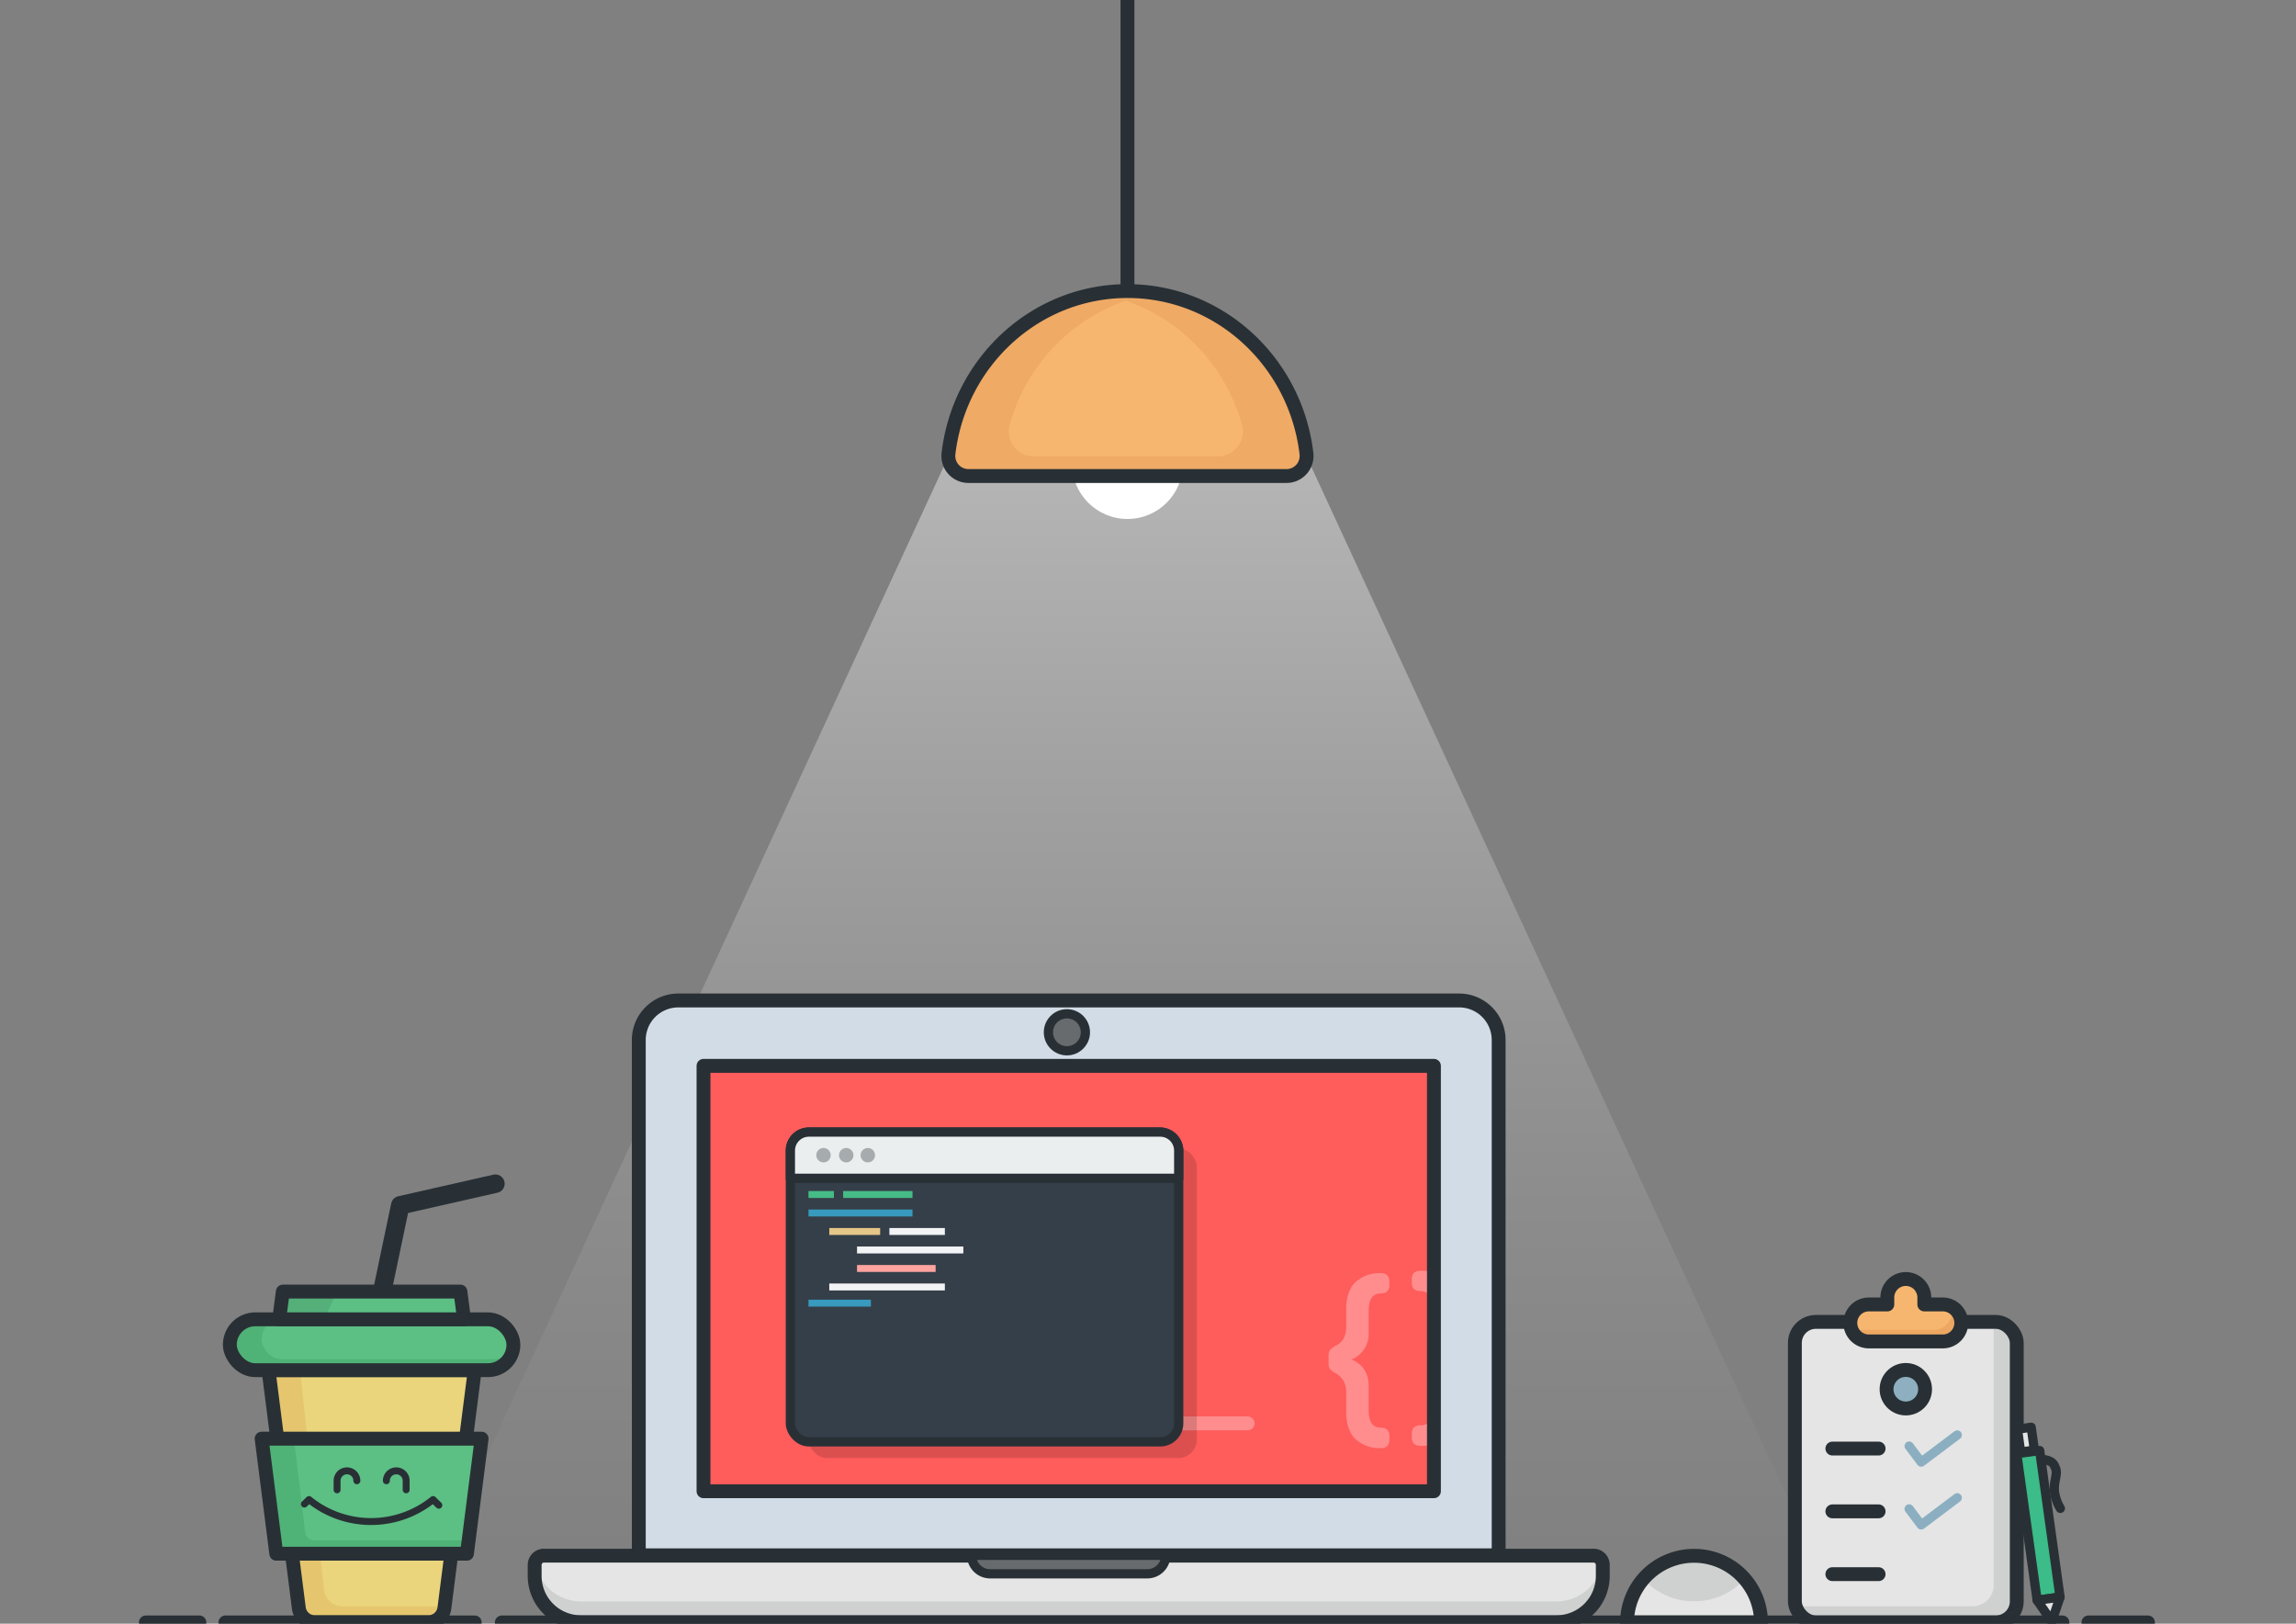 <?xml version="1.0" encoding="UTF-8" standalone="no"?>
<!-- Created with Inkscape (http://www.inkscape.org/) -->

<svg
   width="297mm"
   height="210mm"
   viewBox="0 0 297 210"
   version="1.1"
   id="svg5"
   xml:space="preserve"
   xmlns="http://www.w3.org/2000/svg"
   xmlns:svg="http://www.w3.org/2000/svg"><rect x="0" y="0" width="297" height="210" fill="#808080" stroke="none"/><defs
     id="defs2"><linearGradient
       id="a"
       x1="505.007"
       y1="194.725"
       x2="505.007"
       y2="719.205"
       gradientUnits="userSpaceOnUse"><stop
         offset="0"
         stop-color="#fff"
         id="stop2" /><stop
         offset="0.093"
         stop-color="#fff"
         stop-opacity="0.864"
         id="stop4" /><stop
         offset="0.284"
         stop-color="#fff"
         stop-opacity="0.605"
         id="stop6" /><stop
         offset="0.466"
         stop-color="#fff"
         stop-opacity="0.389"
         id="stop8" /><stop
         offset="0.633"
         stop-color="#fff"
         stop-opacity="0.221"
         id="stop10" /><stop
         offset="0.784"
         stop-color="#fff"
         stop-opacity="0.1"
         id="stop12" /><stop
         offset="0.911"
         stop-color="#fff"
         stop-opacity="0.026"
         id="stop14" /><stop
         offset="1"
         stop-color="#fff"
         stop-opacity="0"
         id="stop16" /></linearGradient></defs><g
     id="layer1"><g
       style="isolation:isolate"
       id="g333"
       transform="matrix(0.299,0,0,0.299,-5.153,-0.926)"><polygon
         points="196.043,701.562 427.014,201.676 583,201.676 813.971,701.562 "
         style="opacity:0.43;mix-blend-mode:overlay;fill:url(#a)"
         id="polygon153" /><path
         d="M 744.124,546.4"
         style="fill:none;stroke:#212728;stroke-width:6px;stroke-linecap:round;stroke-linejoin:round"
         id="path155" /><path
         d="M 758.34,513.448"
         style="fill:none;stroke:#212728;stroke-width:6px;stroke-linecap:round;stroke-linejoin:round"
         id="path157" /><polyline
         points="182.562 561.774 190.394 524.448 231.562 515.115"
         style="fill:none;stroke:#283035;stroke-width:8px;stroke-linecap:round;stroke-linejoin:round"
         id="polyline159" /><path
         d="m 310.7,435.853 h 337.778 a 17.113,17.113 0 0 1 17.113,17.113 v 222.887 h -372 V 452.965 A 17.113,17.113 0 0 1 310.7,435.853 Z"
         style="fill:#d2dce6"
         id="path161" /><path
         d="m 310.7,435.853 h 337.778 a 17.113,17.113 0 0 1 17.113,17.113 v 222.887 h -372 V 452.965 A 17.113,17.113 0 0 1 310.7,435.853 Z"
         style="fill:none;stroke:#283035;stroke-width:6px;stroke-linecap:round;stroke-linejoin:round"
         id="path163" /><rect
         x="387.591"
         y="398.136"
         width="184"
         height="316"
         transform="rotate(90,479.591,556.136)"
         style="fill:#ff5c5c"
         id="rect165" /><line
         x1="505.007"
         y1="618.781"
         x2="557.007"
         y2="618.781"
         style="opacity:0.3;fill:#ffffff;stroke:#ffffff;stroke-width:6px;stroke-linecap:round;stroke-linejoin:round"
         id="line167" /><g
         style="opacity:0.3"
         id="g173"><path
           d="m 631.78,561.585 a 4.464,4.464 0 0 1 4.547,3.143 v -11.455 a 12.25,12.25 0 0 0 -3.38,-0.492 h -1.167 q -3.774,0 -3.773,3.773 v 1.346 c 0,2.427 1.257,3.685 3.773,3.685 z"
           style="fill:#ffffff"
           id="path169" /><path
           d="m 636.327,616.494 a 4.472,4.472 0 0 1 -4.547,3.12 q -3.774,0 -3.773,3.772 v 1.348 q 0,3.772 3.773,3.773 h 1.167 a 12.25,12.25 0 0 0 3.38,-0.492 z"
           style="fill:#ffffff"
           id="path171" /></g><rect
         x="387.591"
         y="398.136"
         width="184"
         height="316"
         transform="rotate(90,479.591,556.136)"
         style="fill:none;stroke:#283035;stroke-width:6px;stroke-linecap:round;stroke-linejoin:round"
         id="rect175" /><path
         d="m 252.543,676 h 454.1 a 4,4 0 0 1 4,4 v 4.791 a 20,20 0 0 1 -20,20 h -422.1 a 20,20 0 0 1 -20,-20 V 680 a 4,4 0 0 1 4,-4 z"
         style="fill:#e5e5e5"
         id="path177" /><path
         d="m 690.639,695.787 h -422.1 A 19.986,19.986 0 0 1 248.778,678.7 3.957,3.957 0 0 0 248.543,680 v 4.791 a 20,20 0 0 0 20,20 h 422.1 a 20,20 0 0 0 20,-20 V 680 a 3.957,3.957 0 0 0 -0.235,-1.3 19.986,19.986 0 0 1 -19.769,17.087 z"
         style="fill:#cfd1d0"
         id="path179" /><path
         d="m 252.543,676 h 454.1 a 4,4 0 0 1 4,4 v 4.791 a 20,20 0 0 1 -20,20 h -422.1 a 20,20 0 0 1 -20,-20 V 680 a 4,4 0 0 1 4,-4 z"
         style="fill:none;stroke:#283035;stroke-width:6px;stroke-linecap:round;stroke-linejoin:round"
         id="path181" /><path
         d="m 437.591,675.853 h 84 v 0 a 8,8 0 0 1 -8,8 h -68 a 8,8 0 0 1 -8,-8 z"
         style="fill:#686b6d"
         id="path183" /><path
         d="m 437.591,675.853 h 84 v 0 a 8,8 0 0 1 -8,8 h -68 a 8,8 0 0 1 -8,-8 z"
         style="fill:none;stroke:#283035;stroke-width:4px;stroke-linecap:round;stroke-linejoin:round"
         id="path185" /><circle
         cx="478.804"
         cy="449.619"
         r="8"
         style="fill:#686b6d"
         id="circle187" /><circle
         cx="478.804"
         cy="449.619"
         r="8"
         style="fill:none;stroke:#283035;stroke-width:4px;stroke-linecap:round;stroke-linejoin:round"
         id="circle189" /><path
         d="m 153.455,704.787 h 49.1 a 7,7 0 0 0 6.944,-6.115 l 13.115,-102.9 H 133.4 l 13.116,102.9 a 7,7 0 0 0 6.939,6.115 z"
         style="fill:#ead57d"
         id="path191" /><path
         d="m 147.048,595.774 10.406,95.034 a 7.983,7.983 0 0 0 7.935,7.114 H 209.6 l -0.095,0.75 a 7,7 0 0 1 -6.944,6.115 h -49.1 a 7,7 0 0 1 -6.943,-6.115 L 133.4,595.774 Z"
         style="fill:#e5c66e"
         id="path193" /><path
         d="m 153.455,704.787 h 49.1 a 7,7 0 0 0 6.944,-6.115 l 13.115,-102.9 H 133.4 l 13.116,102.9 a 7,7 0 0 0 6.939,6.115 z"
         style="fill:none;stroke:#283035;stroke-width:6px;stroke-linecap:round;stroke-linejoin:round"
         id="path195" /><polygon
         points="225.593,625.397 130.42,625.397 136.763,675.164 219.25,675.164 "
         style="fill:#5cbf84"
         id="polygon197" /><polygon
         points="225.593,625.397 130.42,625.397 136.763,675.164 219.25,675.164 "
         style="fill:#4fb277"
         id="polygon199" /><path
         d="m 218.856,669.414 5.319,-44.017 h -79.808 l 4.9,40.524 a 3.97,3.97 0 0 0 3.941,3.493 z"
         style="fill:#5cbf84"
         id="path201" /><polygon
         points="225.593,625.397 130.42,625.397 136.763,675.164 219.25,675.164 "
         style="fill:none;stroke:#283035;stroke-width:6px;stroke-linecap:round;stroke-linejoin:round"
         id="polygon203" /><rect
         x="116.667"
         y="573.774"
         width="122.678"
         height="22"
         rx="11"
         transform="rotate(180,178.006,584.774)"
         style="fill:#5cbf84"
         id="rect205" /><rect
         x="116.667"
         y="573.774"
         width="122.678"
         height="22"
         rx="11"
         transform="rotate(180,178.006,584.774)"
         style="fill:#4fb277"
         id="rect207" /><rect
         x="130.42"
         y="573.774"
         width="108.926"
         height="17.25"
         rx="8.625"
         transform="rotate(180,184.882,582.399)"
         style="fill:#5cbf84"
         id="rect209" /><rect
         x="116.667"
         y="573.774"
         width="122.678"
         height="22"
         rx="11"
         transform="rotate(180,178.006,584.774)"
         style="fill:none;stroke:#283035;stroke-width:6px;stroke-linecap:round;stroke-linejoin:round"
         id="rect211" /><polygon
         points="218.006,573.774 216.423,561.774 139.59,561.774 138.006,573.774 "
         style="fill:#5cbf84"
         id="polygon213" /><polygon
         points="163.062,561.774 157.506,573.774 138.006,573.774 139.59,561.774 "
         style="fill:#54af79"
         id="polygon215" /><polygon
         points="218.006,573.774 216.423,561.774 139.59,561.774 138.006,573.774 "
         style="fill:none;stroke:#283035;stroke-width:6px;stroke-linecap:round;stroke-linejoin:round"
         id="polygon217" /><path
         d="M 252.926,700.963"
         style="fill:none;stroke:#212728;stroke-width:6px;stroke-linecap:round;stroke-linejoin:round"
         id="path219" /><path
         d="m 721.134,704.886 a 28.99,28.99 0 0 1 57.979,0 z"
         style="fill:#e5e5e5"
         id="path221" /><path
         d="m 750.124,695.729 a 29.046,29.046 0 0 0 21.976,-9.736 28.967,28.967 0 0 0 -43.953,0 29.047,29.047 0 0 0 21.977,9.736 z"
         style="fill:#cfd1d0"
         id="path223" /><path
         d="m 721.134,704.886 a 28.99,28.99 0 0 1 57.979,0 z"
         style="fill:none;stroke:#283035;stroke-width:6px;stroke-linecap:round;stroke-linejoin:round"
         id="path225" /><rect
         x="367.007"
         y="499.781"
         width="168"
         height="134"
         rx="8.008"
         style="opacity:0.14;mix-blend-mode:multiply"
         id="rect227" /><rect
         x="359.174"
         y="492.781"
         width="168"
         height="134"
         rx="8.008"
         style="fill:#353f49"
         id="rect229" /><rect
         x="359.174"
         y="492.781"
         width="168"
         height="134"
         rx="8.008"
         style="fill:none;stroke:#283035;stroke-width:4px;stroke-linecap:round;stroke-linejoin:round"
         id="rect231" /><path
         d="m 367.181,492.781 h 151.985 a 8.008,8.008 0 0 1 8.008,8.008 v 11.992 h -168 v -11.992 a 8.008,8.008 0 0 1 8.007,-8.008 z"
         style="fill:#eaeeef"
         id="path233" /><path
         d="m 367.181,492.781 h 151.985 a 8.008,8.008 0 0 1 8.008,8.008 v 11.992 h -168 v -11.992 a 8.008,8.008 0 0 1 8.007,-8.008 z"
         style="fill:none;stroke:#283035;stroke-width:4px;stroke-linecap:round;stroke-linejoin:round"
         id="path235" /><circle
         cx="373.507"
         cy="502.781"
         r="3.125"
         style="opacity:0.35;fill:#283035"
         id="circle237" /><circle
         cx="383.34"
         cy="502.781"
         r="3.125"
         style="opacity:0.35;fill:#283035"
         id="circle239" /><circle
         cx="392.674"
         cy="502.781"
         r="3.125"
         style="opacity:0.35;fill:#283035"
         id="circle241" /><line
         x1="367.007"
         y1="519.781"
         x2="378.007"
         y2="519.781"
         style="fill:none;stroke:#46bb86;stroke-width:3px;stroke-miterlimit:10"
         id="line243" /><line
         x1="382.007"
         y1="519.781"
         x2="412.007"
         y2="519.781"
         style="fill:none;stroke:#46bb86;stroke-width:3px;stroke-miterlimit:10"
         id="line245" /><line
         x1="367.007"
         y1="527.781"
         x2="412.007"
         y2="527.781"
         style="fill:none;stroke:#389abe;stroke-width:3px;stroke-miterlimit:10"
         id="line247" /><line
         x1="376.007"
         y1="535.781"
         x2="398.007"
         y2="535.781"
         style="fill:none;stroke:#e5c689;stroke-width:3px;stroke-miterlimit:10"
         id="line249" /><line
         x1="402.007"
         y1="535.781"
         x2="426.007"
         y2="535.781"
         style="fill:none;stroke:#f2f3f4;stroke-width:3px;stroke-miterlimit:10"
         id="line251" /><line
         x1="388.007"
         y1="543.781"
         x2="434.007"
         y2="543.781"
         style="fill:none;stroke:#f2f3f4;stroke-width:3px;stroke-miterlimit:10"
         id="line253" /><line
         x1="388.007"
         y1="551.781"
         x2="422.007"
         y2="551.781"
         style="fill:none;stroke:#ffa49f;stroke-width:3px;stroke-miterlimit:10"
         id="line255" /><line
         x1="376.007"
         y1="559.781"
         x2="426.007"
         y2="559.781"
         style="fill:none;stroke:#f2f3f4;stroke-width:3px;stroke-miterlimit:10"
         id="line257" /><line
         x1="367.007"
         y1="566.781"
         x2="394.007"
         y2="566.781"
         style="fill:none;stroke:#389abe;stroke-width:3px;stroke-miterlimit:10"
         id="line259" /><g
         style="opacity:0.3"
         id="g263"><path
           d="m 599.643,605.522 c 0,-3.952 -1.528,-6.736 -4.582,-8.443 -2.156,-1.168 -3.054,-2.067 -3.054,-4.132 v -3.5 c 0,-2.425 1.078,-2.964 2.964,-4.222 3.144,-1.347 4.672,-4.221 4.672,-8.533 v -7.636 c 0,-6.108 2.245,-10.6 5.479,-12.486 a 15.02,15.02 0 0 1 8.264,-2.785 h 1.168 q 3.772,0 3.773,3.773 v 1.342 c 0,2.425 -1.258,3.683 -3.773,3.683 -3.5,0 -5.21,2.515 -5.21,7.635 v 9.432 a 11.959,11.959 0 0 1 -6.557,11.139 l -0.809,0.269 v 0.18 a 7.017,7.017 0 0 1 2.515,1.348 c 2.246,1.346 4.851,4.491 4.851,9.97 v 10.51 c 0,5.03 1.707,7.546 5.21,7.546 q 3.772,0 3.773,3.772 v 1.348 q 0,3.772 -3.773,3.773 h -1.168 a 15.02,15.02 0 0 1 -8.264,-2.785 c -3.234,-1.886 -5.479,-6.467 -5.479,-12.486 z"
           style="fill:#ffffff"
           id="path261" /></g><path
         d="M 161.665,650.076"
         style="fill:none;stroke:#212728;stroke-linecap:round;stroke-miterlimit:10"
         id="path265" /><path
         d="m 148.923,653.683 2,-1.946 a 42.611,42.611 0 0 0 53.664,0 l 2.5,2.444"
         style="fill:none;stroke:#283035;stroke-width:3px;stroke-linecap:round;stroke-linejoin:round"
         id="path267" /><path
         d="m 171.624,643.6 a 4.281,4.281 0 0 0 -4.281,-4.281 v 0 a 4.281,4.281 0 0 0 -4.281,4.281 v 3.921"
         style="fill:none;stroke:#283035;stroke-width:3px;stroke-linecap:round;stroke-linejoin:round"
         id="path269" /><path
         d="m 184.388,643.6 a 4.281,4.281 0 0 1 4.281,-4.281 v 0 a 4.281,4.281 0 0 1 4.281,4.281 v 3.921"
         style="fill:none;stroke:#283035;stroke-width:3px;stroke-linecap:round;stroke-linejoin:round"
         id="path271" /><rect
         x="793.741"
         y="574.886"
         width="96"
         height="130"
         rx="9.1"
         style="fill:#e5e5e5"
         id="rect273" /><path
         d="m 880.641,574.886 h -1.153 a 9.091,9.091 0 0 1 0.253,2.1 v 111.8 a 9.1,9.1 0 0 1 -9.1,9.1 H 794 a 9.1,9.1 0 0 0 8.847,7 h 77.8 a 9.1,9.1 0 0 0 9.1,-9.1 v -111.8 a 9.1,9.1 0 0 0 -9.106,-9.1 z"
         style="fill:#cfd1d0"
         id="path275" /><rect
         x="793.741"
         y="574.886"
         width="96"
         height="130"
         rx="9.1"
         style="fill:none;stroke:#283035;stroke-width:6px;stroke-linecap:round;stroke-linejoin:round"
         id="rect277" /><path
         d="m 857.741,567.342 h -8 v -3 a 8,8 0 0 0 -16,0 v 3 h -8 a 8,8 0 0 0 0,16 h 32 a 8,8 0 0 0 0,-16 z"
         style="fill:#f7b66f"
         id="path279" /><path
         d="m 861.458,568.262 a 7.974,7.974 0 0 1 -7.717,10.08 h -32 a 7.958,7.958 0 0 1 -3.717,-0.919 8,8 0 0 0 7.717,5.919 h 32 a 8,8 0 0 0 3.717,-15.08 z"
         style="fill:#eda762"
         id="path281" /><path
         d="m 845.741,559.342 v 3 h 3.738 a 8,8 0 0 0 -4.021,-5.08 7.971,7.971 0 0 1 0.283,2.08 z"
         style="fill:#eda762"
         id="path283" /><path
         d="m 857.741,567.342 h -8 v -3 a 8,8 0 0 0 -16,0 v 3 h -8 a 8,8 0 0 0 0,16 h 32 a 8,8 0 0 0 0,-16 z"
         style="fill:none;stroke:#283035;stroke-width:6px;stroke-linecap:round;stroke-linejoin:round"
         id="path285" /><circle
         cx="841.741"
         cy="604.009"
         r="8.333"
         style="fill:#8eafbf"
         id="circle287" /><circle
         cx="841.741"
         cy="604.009"
         r="8.333"
         style="fill:none;stroke:#283035;stroke-width:6px;stroke-linecap:round;stroke-linejoin:round"
         id="circle289" /><line
         x1="809.964"
         y1="629.676"
         x2="829.964"
         y2="629.676"
         style="fill:none;stroke:#283035;stroke-width:6px;stroke-linecap:round;stroke-linejoin:round"
         id="line291" /><line
         x1="809.964"
         y1="656.842"
         x2="829.964"
         y2="656.842"
         style="fill:none;stroke:#283035;stroke-width:6px;stroke-linecap:round;stroke-linejoin:round"
         id="line293" /><line
         x1="809.964"
         y1="684.009"
         x2="829.964"
         y2="684.009"
         style="fill:none;stroke:#283035;stroke-width:6px;stroke-linecap:round;stroke-linejoin:round"
         id="line295" /><polyline
         points="843.178 628.606 848.392 635.541 863.996 623.811"
         style="fill:none;stroke:#8bafc1;stroke-width:4px;stroke-linecap:round;stroke-linejoin:round"
         id="polyline297" /><polyline
         points="843.178 655.772 848.392 662.708 863.996 650.977"
         style="fill:none;stroke:#8bafc1;stroke-width:4px;stroke-linecap:round;stroke-linejoin:round"
         id="polyline299" /><rect
         x="894.104"
         y="630.914"
         width="10"
         height="64"
         transform="rotate(-7.922,899.115,662.925)"
         style="fill:#3bbc88"
         id="rect301" /><rect
         x="894.104"
         y="630.914"
         width="10"
         height="64"
         transform="rotate(-7.922,899.115,662.925)"
         style="fill:none;stroke:#283035;stroke-width:4px;stroke-linecap:round;stroke-linejoin:round"
         id="rect303" /><polygon
         points="908.467,693.92 898.562,695.298 904.893,704.513 "
         style="fill:#e5e5e5"
         id="polygon305" /><polygon
         points="908.467,693.92 898.562,695.298 904.893,704.513 "
         style="fill:none;stroke:#283035;stroke-width:4px;stroke-linecap:round;stroke-linejoin:round"
         id="polygon307" /><rect
         x="891.005"
         y="621.267"
         width="6"
         height="10"
         transform="matrix(0.99,-0.138,0.138,0.99,-77.784,129.195)"
         style="fill:#e5e5e5"
         id="rect309" /><rect
         x="891.005"
         y="621.267"
         width="6"
         height="10"
         transform="matrix(0.99,-0.138,0.138,0.99,-77.784,129.195)"
         style="fill:none;stroke:#283035;stroke-width:4px;stroke-linecap:round;stroke-linejoin:round"
         id="rect311" /><path
         d="m 908.6,655.545 a 18.786,18.786 0 0 1 -2.347,-5.984 c -1.105,-5.433 1.623,-8.539 0.148,-11.631 -0.588,-1.233 -0.873,-2.917 -5.29,-3.555"
         style="fill:none;stroke:#283035;stroke-width:4px;stroke-linecap:round;stroke-linejoin:round"
         id="path313" /><line
         x1="920.75"
         y1="704.886"
         x2="946.5"
         y2="704.886"
         style="fill:none;stroke:#283035;stroke-width:6px;stroke-linecap:round;stroke-linejoin:round"
         id="line315" /><line
         x1="234.333"
         y1="704.886"
         x2="909.5"
         y2="704.886"
         style="fill:none;stroke:#283035;stroke-width:6px;stroke-linecap:round;stroke-linejoin:round"
         id="line317" /><line
         x1="114.75"
         y1="704.886"
         x2="222.616"
         y2="704.886"
         style="fill:none;stroke:#283035;stroke-width:6px;stroke-linecap:round;stroke-linejoin:round"
         id="line319" /><line
         x1="80.333"
         y1="704.886"
         x2="103.5"
         y2="704.886"
         style="fill:none;stroke:#283035;stroke-width:6px;stroke-linecap:round;stroke-linejoin:round"
         id="line321" /><circle
         cx="505.007"
         cy="203.582"
         r="24"
         style="fill:#ffffff"
         id="circle323" /><path
         d="m 436.111,209 a 8.632,8.632 0 0 1 -8.538,-9.692 C 432.238,159.7 465.127,129 505.007,129 c 39.88,0 72.769,30.7 77.433,70.308 A 8.631,8.631 0 0 1 573.9,209 Z"
         style="fill:#f7b66f"
         id="path325" /><path
         d="m 517.007,129.944 v 0 c -0.258,-0.041 -0.519,-0.07 -0.778,-0.108 -0.909,-0.134 -1.823,-0.255 -2.742,-0.357 -0.418,-0.047 -0.837,-0.085 -1.257,-0.125 -0.762,-0.072 -1.525,-0.137 -2.289,-0.181 -0.444,-0.026 -0.885,-0.059 -1.33,-0.08 -1.195,-0.056 -2.4,-0.093 -3.6,-0.093 -1.2,0 -2.4,0.036 -3.588,0.093 -0.549,0.026 -1.094,0.069 -1.64,0.106 -0.59,0.041 -1.18,0.083 -1.767,0.138 -0.72,0.065 -1.436,0.143 -2.15,0.229 -0.349,0.042 -0.7,0.089 -1.044,0.136 -36.024,4.823 -64.327,34.836 -67.512,72.249 a 6.478,6.478 0 0 0 6.44,7.049 h 142.518 a 6.449,6.449 0 0 0 6.449,-6.944 C 579.629,165.22 552.2,135.518 517.007,129.944 Z m -62.976,56.985 a 79.3,79.3 0 0 1 50.24,-53.8 79.285,79.285 0 0 1 50.294,53.8 10.762,10.762 0 0 1 -10.424,13.571 h -79.685 a 10.761,10.761 0 0 1 -10.425,-13.571 z"
         style="fill:#efaa65"
         id="path327" /><path
         d="m 436.178,209 a 8.69,8.69 0 0 1 -8.6,-9.759 C 432.275,159.661 465.15,129 505.007,129 c 39.857,0 72.732,30.661 77.425,70.241 a 8.689,8.689 0 0 1 -8.6,9.759 z"
         style="fill:none;stroke:#283035;stroke-width:6px;stroke-linecap:round;stroke-linejoin:round"
         id="path329" /><line
         x1="505.007"
         x2="505.007"
         y2="129"
         style="fill:none;stroke:#283035;stroke-width:6px;stroke-linejoin:round"
         id="line331"
         y1="0" /></g></g></svg>
